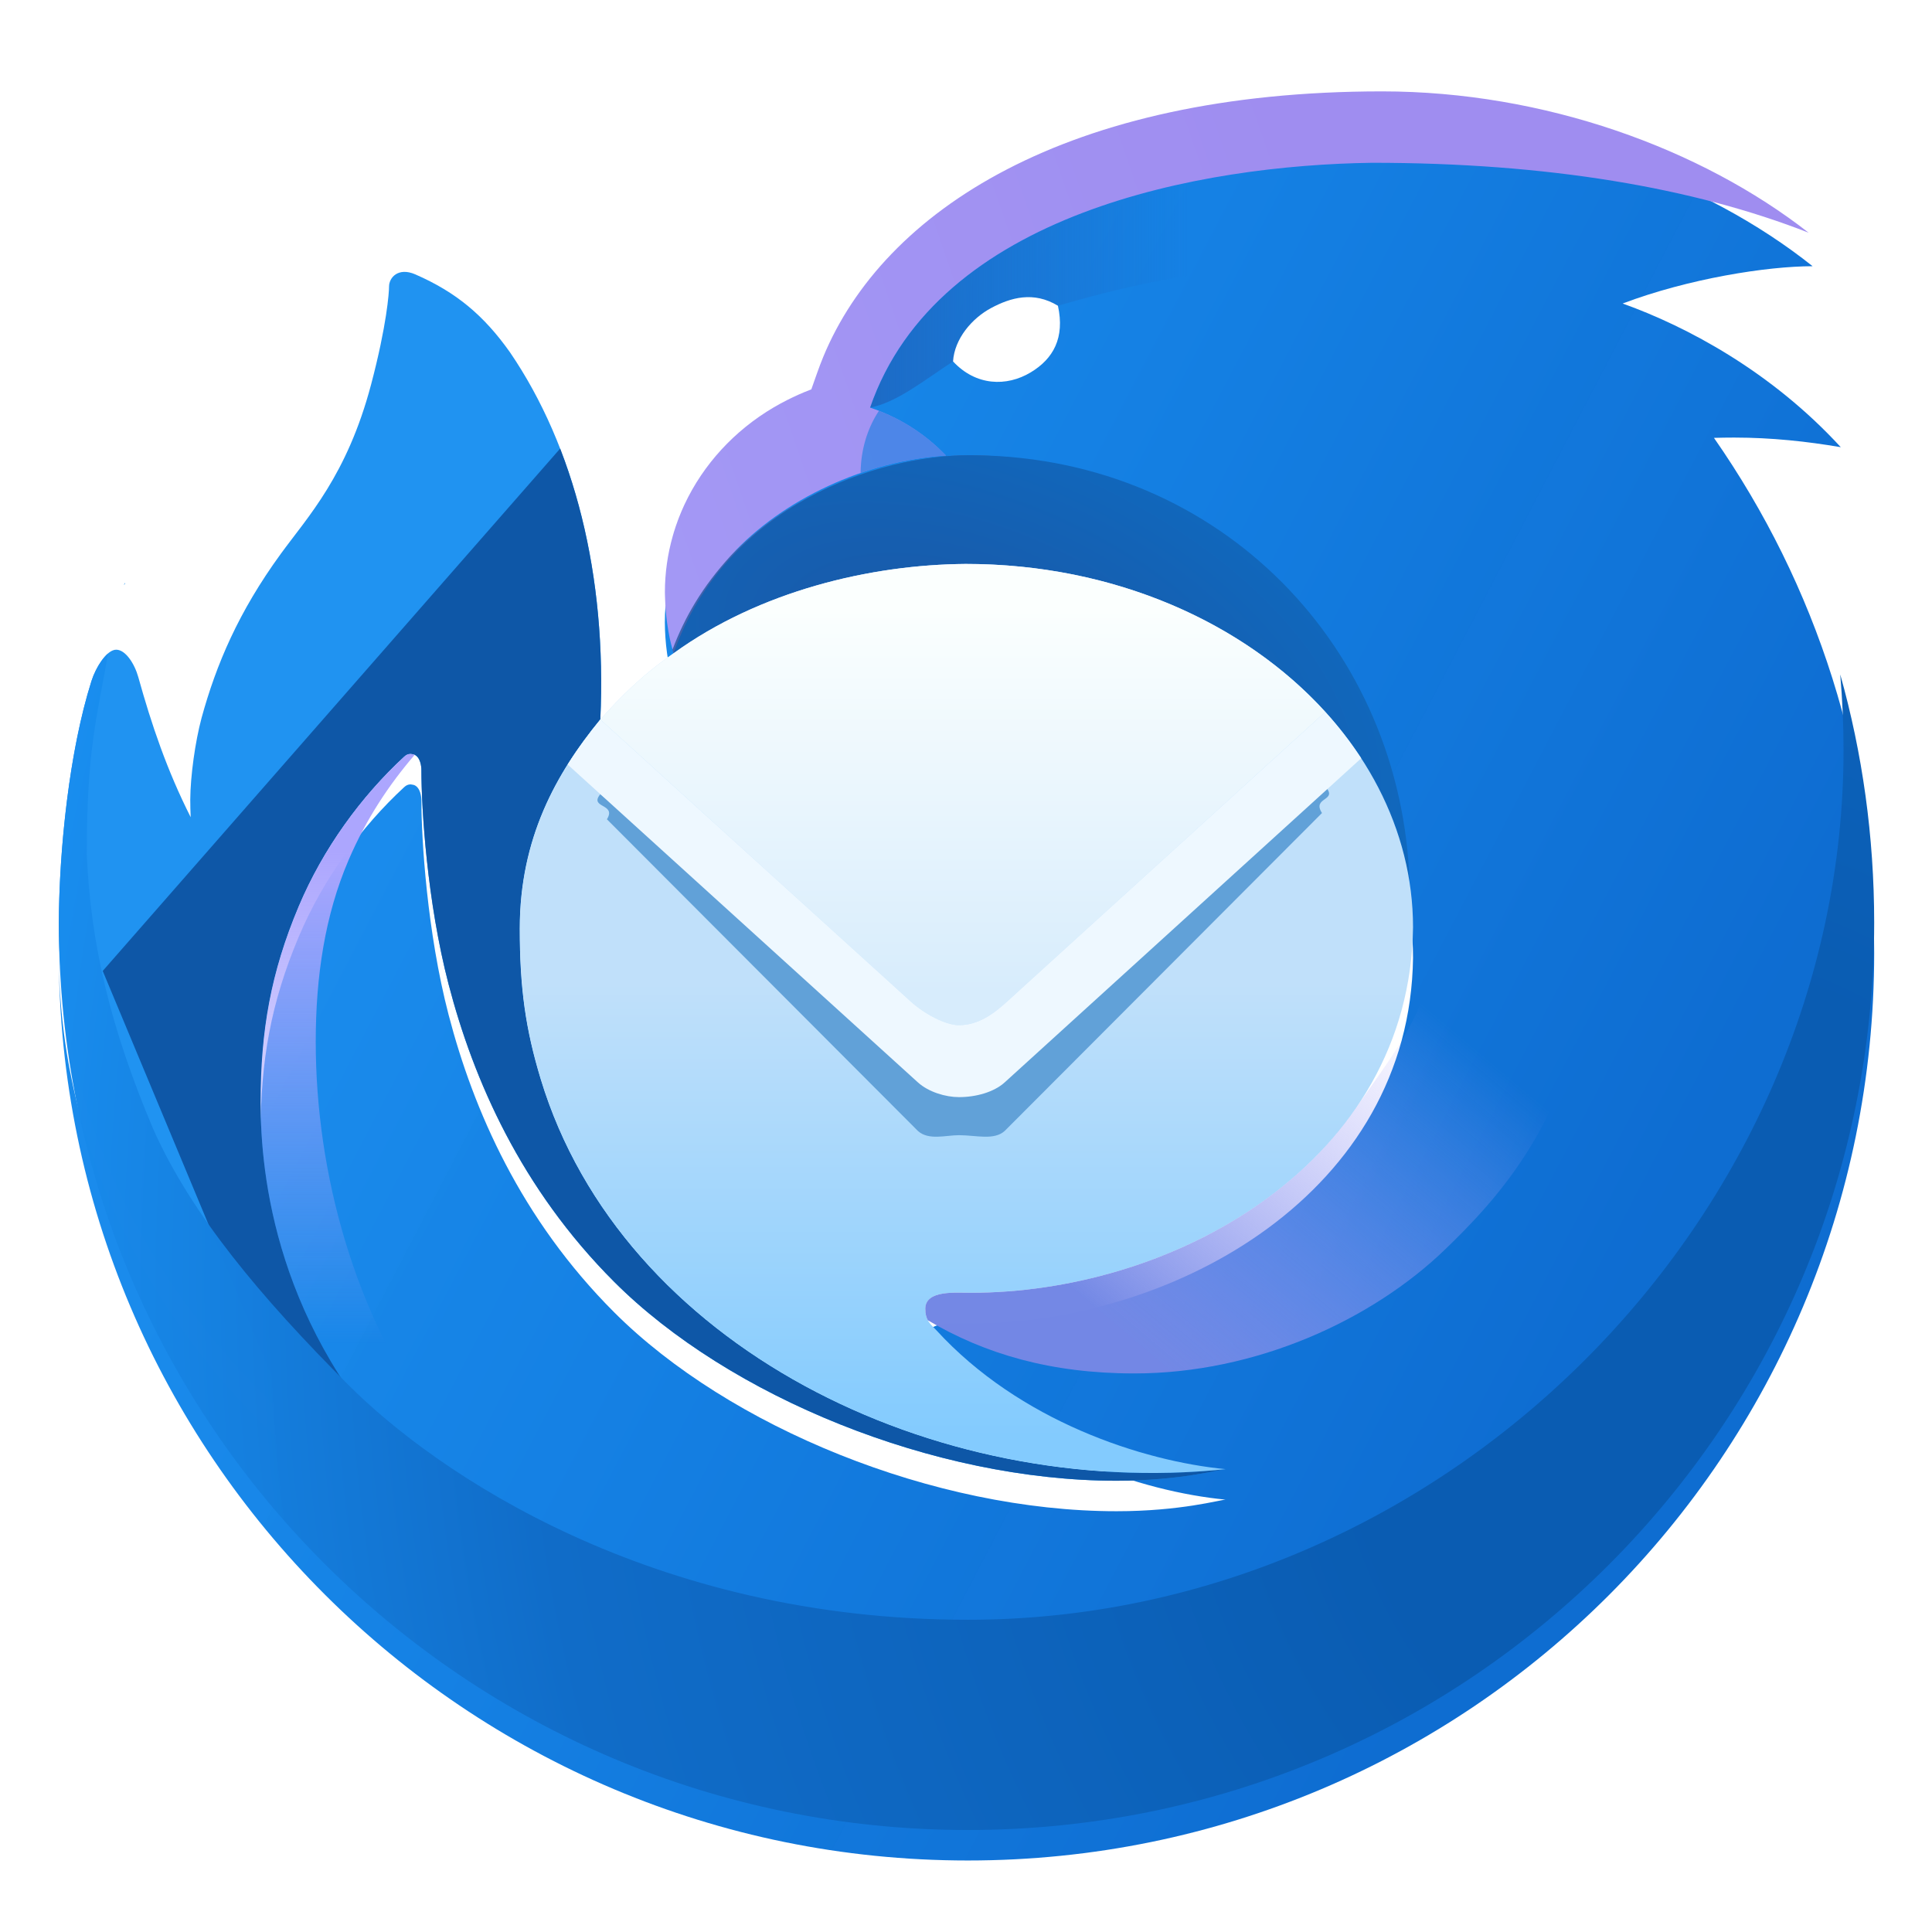 <?xml version="1.0" ?>
<svg xmlns:xlink="http://www.w3.org/1999/xlink" xmlns="http://www.w3.org/2000/svg" viewBox="0 0 224.855 224.855">
	<defs id="defs2">
		<linearGradient id="linearGradient38332">
			<stop style="stop-color:#9f8df0;stop-opacity:1;" offset="0.383" id="stop38328"/>
			<stop style="stop-color:#a398f5;stop-opacity:1;" offset="1" id="stop38330"/>
		</linearGradient>
		<linearGradient id="linearGradient27244">
			<stop style="stop-color:#4361ab;stop-opacity:1;" offset="0.536" id="stop27240"/>
			<stop style="stop-color:#4361ab;stop-opacity:0;" offset="1" id="stop27242"/>
		</linearGradient>
		<linearGradient id="linearGradient25499">
			<stop style="stop-color:#1b56a4;stop-opacity:1;" offset="0" id="stop25495"/>
			<stop style="stop-color:#1068bd;stop-opacity:1;" offset="1" id="stop25497"/>
		</linearGradient>
		<linearGradient id="linearGradient22122">
			<stop style="stop-color:#83cbfe;stop-opacity:1;" offset="0" id="stop22120"/>
			<stop style="stop-color:#c0e0fa;stop-opacity:1;" offset="0.598" id="stop22118"/>
		</linearGradient>
		<linearGradient id="linearGradient21217">
			<stop style="stop-color:#d7ecfc;stop-opacity:1;" offset="0" id="stop21213"/>
			<stop style="stop-color:#fbfffe;stop-opacity:1;" offset="0.833" id="stop21215"/>
		</linearGradient>
		<linearGradient id="linearGradient18928">
			<stop style="stop-color:#9f8df0;stop-opacity:1;" offset="0.55" id="stop18926"/>
			<stop style="stop-color:#a398f5;stop-opacity:1;" offset="1" id="stop18924"/>
		</linearGradient>
		<linearGradient id="linearGradient18433">
			<stop style="stop-color:#aca6fe;stop-opacity:0;" offset="0.077" id="stop18431"/>
			<stop style="stop-color:#7388e5;stop-opacity:0.996;" offset="1" id="stop18429"/>
		</linearGradient>
		<linearGradient id="linearGradient18425">
			<stop style="stop-color:#1c6bc6;stop-opacity:1;" offset="0" id="stop18421"/>
			<stop style="stop-color:#1c6bc6;stop-opacity:0;" offset="0.875" id="stop18423"/>
		</linearGradient>
		<linearGradient id="linearGradient17926">
			<stop style="stop-color:#aca6fe;stop-opacity:1;" offset="0.209" id="stop17922"/>
			<stop style="stop-color:#aca6fe;stop-opacity:0;" offset="1" id="stop17924"/>
		</linearGradient>
		<linearGradient id="linearGradient16528">
			<stop style="stop-color:#198bec;stop-opacity:0.996;" offset="0" id="stop16526"/>
			<stop style="stop-color:#1581e4;stop-opacity:1;" offset="0.341" id="stop35562"/>
			<stop style="stop-color:#0d6cd1;stop-opacity:0.996;" offset="1" id="stop16524"/>
		</linearGradient>
		<linearGradient id="linearGradient12963">
			<stop style="stop-color:#0a5cb2;stop-opacity:1;" offset="0.212" id="stop12959"/>
			<stop style="stop-color:#106cc8;stop-opacity:1;" offset="0.688" id="stop39267"/>
			<stop style="stop-color:#198ef0;stop-opacity:0.996;" offset="1" id="stop12961"/>
		</linearGradient>
		<linearGradient xlink:href="#linearGradient17926" id="linearGradient17928" x1="61.245" y1="76.116" x2="61.245" y2="127.063" gradientUnits="userSpaceOnUse" gradientTransform="translate(86.455)"/>
		<linearGradient xlink:href="#linearGradient18425" id="linearGradient18427" x1="98.51" y1="38.027" x2="128.25" y2="38.027" gradientUnits="userSpaceOnUse" gradientTransform="translate(86.455)"/>
		<linearGradient xlink:href="#linearGradient21217" id="linearGradient21219" x1="105.8" y1="98.243" x2="105.8" y2="60.414" gradientUnits="userSpaceOnUse" gradientTransform="translate(86.455)"/>
		<linearGradient xlink:href="#linearGradient22122" id="linearGradient22124" x1="127.673" y1="134.659" x2="127.673" y2="72.549" gradientUnits="userSpaceOnUse" gradientTransform="translate(86.455)"/>
		<filter style="color-interpolation-filters:sRGB" id="filter25482" x="-0.08" y="-0.167" width="1.16" height="1.334">
			<feGaussianBlur stdDeviation="1.996" id="feGaussianBlur25484"/>
		</filter>
		<clipPath clipPathUnits="userSpaceOnUse" id="clipPath25488">
			<path id="path25490" style="fill:url(#linearGradient25492);fill-opacity:1;stroke-width:0.4;stroke-linecap:round;stroke-linejoin:round" d="M 106.35,63.105 C 98.54,63.165 89.461,65.32 82.388,70.44 C 79.743,72.277 78.008,74.053 76.386,75.864 C 72.768,80.269 69.779,85.597 69.779,93.017 C 69.779,97.913 70.262,101.285 71.501,105.366 C 78.144,127.252 103.76,139.846 127.673,137.35 C 120.863,136.698 110.762,133.413 103.941,125.948 C 103.5,125.467 103.044,125.208 103.044,124.2 C 103.044,122.616 105.609,122.893 106.821,122.882 C 123.68,122.868 142.803,112.065 143.044,92.91 C 143.044,76.814 126.924,63.106 106.35,63.105"/>
		</clipPath>
		<linearGradient xlink:href="#linearGradient22122" id="linearGradient25492" gradientUnits="userSpaceOnUse" x1="127.673" y1="134.659" x2="127.673" y2="72.549"/>
		<radialGradient xlink:href="#linearGradient25499" id="radialGradient26402" cx="106.25" cy="75.112" fx="106.25" fy="75.112" r="30.185" gradientTransform="matrix(1.209,0.463,-0.26,0.68,83.746,-27.711)" gradientUnits="userSpaceOnUse"/>
		<linearGradient xlink:href="#linearGradient27244" id="linearGradient27246" x1="82.388" y1="67.749" x2="95.823" y2="53.828" gradientUnits="userSpaceOnUse" gradientTransform="translate(86.455)"/>
		<linearGradient xlink:href="#linearGradient16528" id="linearGradient29950" x1="74.781" y1="76.227" x2="171.811" y2="126.808" gradientUnits="userSpaceOnUse" gradientTransform="translate(71.967)"/>
		<linearGradient xlink:href="#linearGradient18433" id="linearGradient29952" x1="160.072" y1="96.684" x2="134.682" y2="126.808" gradientUnits="userSpaceOnUse" gradientTransform="translate(71.963)"/>
		<filter style="color-interpolation-filters:sRGB" id="filter31705" x="-0.032" y="-0.034" width="1.064" height="1.085">
			<feFlood flood-opacity="0.5" flood-color="rgb(12,99,187)" result="flood" id="feFlood31695"/>
			<feComposite in="flood" in2="SourceGraphic" operator="in" result="composite1" id="feComposite31697"/>
			<feGaussianBlur in="composite1" stdDeviation="2" result="blur" id="feGaussianBlur31699"/>
			<feOffset dx="0" dy="2.5" result="offset" id="feOffset31701"/>
			<feComposite in="SourceGraphic" in2="offset" operator="over" result="composite2" id="feComposite31703"/>
		</filter>
		<filter style="color-interpolation-filters:sRGB" id="filter34608" x="-0.341" y="-0.334" width="1.683" height="1.668">
			<feGaussianBlur stdDeviation="13.575" id="feGaussianBlur34610"/>
		</filter>
		<clipPath clipPathUnits="userSpaceOnUse" id="clipPath34829">
			<path id="path34831" style="fill:#1c91f0;fill-opacity:0.98;stroke-width:1.431;stroke-linecap:round;stroke-linejoin:round" d="M 177.406,149.63 C 165.704,149.63 155.097,144.804 147.415,137.094 C 136.215,125.851 134.978,113.224 134.978,107.252 C 134.978,101.4 135.818,96.612 138.094,91.214 C 140.104,86.443 143.226,82.174 146.748,78.918 C 146.919,78.76 147.064,78.691 147.282,78.685 C 147.412,78.707 147.569,78.712 147.7,78.807 C 148.193,79.147 148.167,80.035 148.167,80.035 C 148.167,83.146 148.626,90.791 150.401,97.596 C 152.433,105.39 156.316,114.322 163.977,121.983 C 173.389,131.395 190.206,138.3 205.183,138.3 C 210.44,138.3 213.691,137.36 214.128,137.35 C 190.215,139.846 164.599,127.252 157.955,105.366 C 156.716,101.285 156.234,97.913 156.234,93.017 C 156.234,85.597 159.223,80.269 162.841,75.864 C 163.387,64.055 160.709,53.475 155.431,45.745 C 153.288,42.719 151.02,40.819 147.668,39.356 C 146.269,38.746 145.513,39.615 145.513,40.354 C 145.513,40.84 145.33,43.517 144.038,48.397 C 142.063,55.857 138.842,59.242 136.634,62.276 C 133.171,67.033 131.343,71.336 130.138,75.728 C 129.611,77.695 129.223,80.487 129.209,82.426 C 129.209,82.912 129.222,83.395 129.243,83.876 C 127.298,80.03 126.018,76.239 124.95,72.396 C 124.64,71.283 123.9,70.139 123.133,70.139 C 122.357,70.139 121.463,71.582 121.107,72.704 C 119.276,78.48 118.459,86.536 118.428,92.53 C 118.428,125.423 149.676,149.63 177.406,149.63 L 177.406,149.63 M 123.845,64.641 C 123.819,64.704 123.794,64.768 123.768,64.831 L 123.849,64.748 C 123.848,64.712 123.846,64.676 123.845,64.641 L 123.845,64.641"/>
		</clipPath>
		<radialGradient xlink:href="#linearGradient12963" id="radialGradient35909" cx="231.444" cy="158.824" fx="231.444" fy="158.824" r="74.447" gradientTransform="matrix(-1.828,0.438,-0.509,-2.128,758.467,368.334)" gradientUnits="userSpaceOnUse"/>
		<filter style="color-interpolation-filters:sRGB" id="filter38313" x="-0.633" y="-0.532" width="2.266" height="2.064">
			<feGaussianBlur stdDeviation="3.679" id="feGaussianBlur38315"/>
		</filter>
		<clipPath clipPathUnits="userSpaceOnUse" id="clipPath38319">
			<path id="path38321" style="fill:url(#radialGradient38323);fill-opacity:1;stroke-width:0.534;stroke-linecap:round;stroke-linejoin:round" d="M 226.96,24.346 C 201.046,24.346 186.074,34.165 181.131,46.108 C 180.766,46.987 180.471,47.889 180.148,48.786 C 179.79,48.919 179.441,49.069 179.094,49.221 C 178.781,49.362 178.473,49.509 178.168,49.662 C 177.791,49.852 177.422,50.053 177.062,50.265 C 173.835,52.165 171.286,54.947 169.751,58.219 C 169.737,58.249 169.723,58.279 169.709,58.309 C 169.559,58.633 169.421,58.963 169.291,59.296 C 169.262,59.371 169.234,59.446 169.206,59.521 C 169.09,59.832 168.983,60.146 168.885,60.465 C 168.849,60.583 168.815,60.701 168.781,60.82 C 168.363,62.294 168.139,63.837 168.138,65.421 C 168.139,65.513 168.142,65.607 168.144,65.7 C 168.149,65.949 168.158,66.201 168.174,66.457 C 168.182,66.593 168.193,66.73 168.204,66.868 C 168.231,67.197 168.263,67.528 168.307,67.858 C 168.316,67.93 168.328,68.001 168.338,68.072 C 168.391,68.433 168.451,68.792 168.524,69.145 C 168.534,69.197 168.545,69.248 168.556,69.299 C 168.617,69.579 168.689,69.849 168.762,70.118 C 169.786,67.422 171.207,64.967 173.569,62.394 C 177.82,57.763 184.638,54.626 191.19,54.214 C 189.451,52.394 187.305,51.054 184.96,50.282 L 184.965,50.283 C 190.487,34.265 212.209,30.394 226.142,30.203 C 240.541,30.203 252.517,32.247 261.944,35.937 C 253.126,29.04 240.265,24.346 226.96,24.346 L 226.96,24.346"/>
		</clipPath>
		<radialGradient xlink:href="#linearGradient18928" id="radialGradient38323" gradientUnits="userSpaceOnUse" gradientTransform="matrix(0.774,-0.207,0.127,0.476,112.539,48.585)" cx="126.201" cy="61.138" fx="126.201" fy="61.138" r="46.906"/>
		<linearGradient xlink:href="#linearGradient38332" id="linearGradient38326" x1="261.944" y1="33.246" x2="168.338" y2="65.381" gradientUnits="userSpaceOnUse"/>
	</defs>
	<g id="layer1" transform="translate(12.157,-14.845)">
		<g id="g40045" transform="matrix(1.419,0,0,1.419,-173.361,-9.067)" style="stroke:none">
			<path id="path8792" style="fill:url(#linearGradient29950);fill-opacity:1;stroke:none;stroke-width:1.431;stroke-linecap:round;stroke-linejoin:round;filter:url(#filter31705)" d="M 226.96,24.346 C 201.046,24.346 186.074,34.165 181.131,46.108 C 180.767,46.987 180.471,47.889 180.148,48.786 C 173.021,51.426 168.135,57.964 168.133,65.405 C 168.142,67.043 168.377,68.869 168.843,70.44 C 175.915,65.32 184.994,63.165 192.804,63.105 C 213.379,63.106 229.499,76.814 229.499,92.91 C 229.257,112.065 210.134,122.868 193.276,122.882 C 192.064,122.893 189.499,122.616 189.499,124.2 C 189.499,125.208 189.955,125.467 190.396,125.948 C 197.217,133.413 207.318,136.698 214.128,137.35 C 213.691,137.36 210.44,138.3 205.183,138.3 C 190.206,138.3 173.389,131.395 163.977,121.983 C 156.316,114.322 152.433,105.39 150.401,97.596 C 148.626,90.791 148.167,83.146 148.167,80.035 C 148.167,80.035 148.193,79.147 147.7,78.807 C 147.569,78.712 147.412,78.707 147.282,78.685 C 147.064,78.691 146.919,78.76 146.748,78.918 C 143.226,82.174 140.104,86.443 138.094,91.214 C 135.818,96.612 134.978,101.4 134.978,107.252 C 134.978,113.224 136.215,125.851 147.415,137.094 C 154.85,144.556 165.025,149.316 176.281,149.615 C 176.657,149.624 177.032,149.63 177.406,149.63 C 177.03,149.63 176.655,149.625 176.281,149.615 C 148.838,148.973 118.428,124.979 118.428,92.53 C 118.428,133.634 151.809,166.946 192.986,166.946 C 234.163,166.946 267.322,133.634 267.322,92.53 C 267.322,76.753 262.57,62.305 254.181,50.265 C 254.73,50.249 255.28,50.24 255.832,50.24 C 258.919,50.242 261.784,50.553 264.582,51.029 C 258.888,44.83 252,41.15 246.692,39.245 C 252.1,37.201 258.534,36.186 262.272,36.186 C 253.448,29.151 240.427,24.346 226.96,24.346 L 226.96,24.346 M 146.741,39.15 C 146.875,39.147 147.019,39.16 147.174,39.193 C 147.019,39.16 146.875,39.147 146.741,39.15 C 146.607,39.154 146.484,39.175 146.372,39.209 C 146.484,39.175 146.607,39.154 146.741,39.15 M 146.372,39.209 C 146.259,39.243 146.157,39.29 146.066,39.349 C 146.157,39.29 146.259,39.243 146.372,39.209 M 146.066,39.349 C 145.975,39.407 145.895,39.476 145.826,39.552 C 145.895,39.476 145.975,39.407 146.066,39.349 M 147.174,39.193 C 147.328,39.226 147.493,39.28 147.668,39.356 C 147.493,39.28 147.328,39.226 147.174,39.193 M 147.668,39.356 C 148.087,39.539 148.489,39.729 148.876,39.927 C 148.489,39.729 148.087,39.539 147.668,39.356 M 148.876,39.927 C 149.263,40.124 149.635,40.331 149.994,40.546 C 149.635,40.331 149.263,40.124 148.876,39.927 M 149.994,40.546 C 150.352,40.762 150.698,40.987 151.032,41.223 C 150.698,40.987 150.352,40.762 149.994,40.546 L 149.994,40.546 M 151.032,41.223 C 151.367,41.459 151.689,41.706 152.003,41.965 C 151.689,41.706 151.367,41.459 151.032,41.223 M 152.003,41.965 C 152.316,42.224 152.62,42.495 152.917,42.78 C 152.62,42.495 152.316,42.224 152.003,41.965 M 152.917,42.78 C 153.213,43.064 153.502,43.363 153.786,43.676 C 153.502,43.363 153.213,43.064 152.917,42.78 M 153.786,43.676 C 154.069,43.989 154.346,44.318 154.62,44.662 C 154.346,44.318 154.069,43.989 153.786,43.676 M 155.431,45.745 C 155.761,46.228 156.081,46.722 156.39,47.227 C 156.081,46.722 155.761,46.228 155.431,45.745 M 156.39,47.227 C 156.7,47.732 156.999,48.248 157.287,48.775 C 156.999,48.248 156.7,47.732 156.39,47.227 M 157.287,48.775 C 157.576,49.301 157.854,49.837 158.122,50.383 C 157.854,49.837 157.576,49.301 157.287,48.775 M 158.122,50.383 C 158.389,50.93 158.646,51.486 158.892,52.051 C 158.646,51.486 158.389,50.93 158.122,50.383 M 158.892,52.051 C 159.138,52.617 159.374,53.193 159.598,53.777 C 159.374,53.193 159.138,52.617 158.892,52.051 M 159.598,53.777 C 159.823,54.362 160.036,54.956 160.239,55.558 C 160.036,54.956 159.823,54.362 159.598,53.777 M 160.239,55.558 C 160.441,56.161 160.633,56.772 160.813,57.392 C 160.633,56.772 160.441,56.161 160.239,55.558 M 160.813,57.392 C 160.993,58.011 161.162,58.639 161.32,59.275 C 161.162,58.639 160.993,58.011 160.813,57.392 M 161.32,59.275 C 161.635,60.547 161.905,61.851 162.128,63.183 C 161.905,61.851 161.635,60.547 161.32,59.275 L 161.32,59.275 M 138.445,59.877 C 137.802,60.737 137.186,61.518 136.634,62.276 C 137.186,61.518 137.802,60.737 138.445,59.877 M 136.634,62.276 C 136.201,62.871 135.794,63.458 135.41,64.04 C 135.794,63.458 136.201,62.871 136.634,62.276 M 135.41,64.04 C 135.027,64.621 134.666,65.197 134.328,65.767 C 134.666,65.197 135.027,64.621 135.41,64.04 M 134.328,65.767 C 133.989,66.338 133.672,66.903 133.375,67.465 C 133.672,66.903 133.989,66.338 134.328,65.767 M 133.375,67.465 C 133.078,68.026 132.799,68.584 132.539,69.139 C 132.799,68.584 133.078,68.026 133.375,67.465 M 132.539,69.139 C 132.279,69.694 132.037,70.246 131.81,70.796 C 132.037,70.246 132.279,69.694 132.539,69.139 M 131.81,70.796 C 131.583,71.346 131.372,71.895 131.175,72.442 C 131.372,71.895 131.583,71.346 131.81,70.796 M 123.133,70.139 C 123.229,70.139 123.324,70.157 123.418,70.19 C 123.324,70.157 123.229,70.139 123.133,70.139 M 123.418,70.19 C 123.513,70.224 123.605,70.273 123.696,70.336 C 123.605,70.273 123.513,70.224 123.418,70.19 M 122.838,70.203 C 122.738,70.245 122.638,70.306 122.539,70.382 C 122.638,70.306 122.738,70.245 122.838,70.203 M 129.773,77.331 C 129.662,77.9 129.564,78.494 129.482,79.087 C 129.564,78.494 129.662,77.9 129.773,77.331 M 129.482,79.087 C 129.399,79.681 129.333,80.273 129.286,80.838 C 129.333,80.273 129.399,79.681 129.482,79.087 M 119.92,77.396 C 119.586,79.057 119.311,80.793 119.093,82.535 C 119.311,80.793 119.586,79.057 119.92,77.396 M 119.093,82.535 C 118.983,83.407 118.888,84.279 118.806,85.145 C 118.888,84.279 118.983,83.407 119.093,82.535"/>
			<path id="path10323" style="fill:#962b2b;fill-opacity:0.299;stroke:none;stroke-width:0.636;stroke-linecap:round;stroke-linejoin:round" d="M 193.137,54.187 C 185.693,54.187 173.152,58.187 168.843,70.44 C 175.915,65.32 184.994,63.165 192.804,63.105 C 202.63,63.106 211.439,66.234 217.962,71.254 C 213.961,60.961 204.109,54.188 193.137,54.187"/>
			<path id="path4190" style="fill:#1c91f0;fill-opacity:0.98;stroke:none;stroke-width:1.431;stroke-linecap:round;stroke-linejoin:round" d="M 177.406,149.63 C 165.704,149.63 155.097,144.804 147.415,137.094 C 136.215,125.851 134.978,113.224 134.978,107.252 C 134.978,101.4 135.818,96.612 138.094,91.214 C 140.104,86.443 143.226,82.174 146.748,78.918 C 146.919,78.76 147.064,78.691 147.282,78.685 C 147.412,78.707 147.569,78.712 147.7,78.807 C 148.193,79.147 148.167,80.035 148.167,80.035 C 148.167,83.146 148.626,90.791 150.401,97.596 C 152.433,105.39 156.316,114.322 163.977,121.983 C 173.389,131.395 190.206,138.3 205.183,138.3 C 210.44,138.3 213.691,137.36 214.128,137.35 C 190.215,139.846 164.599,127.252 157.955,105.366 C 156.716,101.285 156.234,97.913 156.234,93.017 C 156.234,85.597 159.223,80.269 162.841,75.864 C 163.387,64.055 160.709,53.475 155.431,45.745 C 153.288,42.719 151.02,40.819 147.668,39.356 C 146.269,38.746 145.513,39.615 145.513,40.354 C 145.513,40.84 145.33,43.517 144.038,48.397 C 142.063,55.857 138.842,59.242 136.634,62.276 C 133.171,67.033 131.343,71.336 130.138,75.728 C 129.611,77.695 129.223,80.487 129.209,82.426 C 129.209,82.912 129.222,83.395 129.243,83.876 C 127.298,80.03 126.018,76.239 124.95,72.396 C 124.64,71.283 123.9,70.139 123.133,70.139 C 122.357,70.139 121.463,71.582 121.107,72.704 C 119.276,78.48 118.459,86.536 118.428,92.53 C 118.428,125.423 149.676,149.63 177.406,149.63 L 177.406,149.63 M 123.845,64.641 C 123.819,64.704 123.794,64.768 123.768,64.831 L 123.849,64.748 C 123.848,64.712 123.846,64.676 123.845,64.641 L 123.845,64.641"/>
			<path style="mix-blend-mode:normal;fill:#0e57a7;fill-opacity:1;stroke:none;stroke-width:0.4;stroke-linecap:round;stroke-linejoin:round;filter:url(#filter34608)" d="M 170.424,41.222 L 122.029,96.488 L 139.211,137.663 L 217.437,138.768 C 217.437,138.768 189.816,90.623 189.816,89.5 C 189.816,88.378 170.424,41.222 170.424,41.222 L 170.424,41.222" id="path34391" clip-path="url(#clipPath34829)"/>
			<path id="path7141" style="fill:url(#radialGradient35909);fill-opacity:1;stroke:none;stroke-width:1.431;stroke-linecap:round;stroke-linejoin:round" d="M 122.463,70.452 C 122.094,70.767 121.739,71.286 121.466,71.831 C 121.466,71.829 121.466,71.828 121.467,71.826 C 121.46,71.84 121.455,71.854 121.448,71.867 C 121.385,71.996 121.325,72.126 121.272,72.255 C 121.267,72.268 121.262,72.281 121.257,72.293 C 121.2,72.433 121.149,72.571 121.107,72.704 C 120.998,73.047 120.894,73.398 120.793,73.756 C 120.784,73.789 120.774,73.822 120.764,73.855 C 120.677,74.168 120.592,74.487 120.51,74.81 C 120.483,74.913 120.457,75.016 120.431,75.12 C 120.431,75.12 120.431,75.12 120.431,75.121 C 120.362,75.4 120.295,75.683 120.229,75.969 L 120.229,75.97 C 119.013,81.274 118.454,87.598 118.428,92.529 C 118.428,133.634 151.809,166.946 192.986,166.946 C 234.163,166.945 267.322,133.634 267.322,92.529 C 267.322,85.44 266.354,78.622 264.537,72.167 C 264.713,74.21 264.809,76.276 264.809,78.364 C 264.809,116.705 232.129,149.703 192.986,149.703 C 166.995,149.703 149.432,137.694 142.2,130.462 C 134.907,123.169 129.303,116.436 126.212,109.551 C 122.663,101.19 121.048,94.337 120.719,86.936 C 120.727,78.044 121.604,75.548 122.464,70.452 L 122.463,70.452"/>
			<path id="path8781" style="fill:url(#linearGradient17928);fill-opacity:1;stroke:none;stroke-width:1.431;stroke-linecap:round;stroke-linejoin:round" d="M 147.282,78.685 C 147.064,78.691 146.919,78.76 146.748,78.918 C 143.226,82.174 140.104,86.443 138.094,91.214 C 135.818,96.612 134.978,101.4 134.978,107.252 C 134.978,113.224 136.215,125.851 147.415,137.094 C 155.097,144.804 165.704,149.63 177.406,149.63 L 177.846,148.289 C 152.352,148.289 139.5,123.944 139.5,102.292 C 139.5,96.954 140.25,91.932 142.19,87.403 C 143.672,83.943 145.551,81.171 147.615,78.76 C 147.504,78.711 147.385,78.703 147.282,78.685 L 147.282,78.685"/>
			<path id="path11330" style="fill:url(#linearGradient18427);fill-opacity:1;stroke:none;stroke-width:0.4;stroke-linecap:round;stroke-linejoin:round" d="M 214.704,31.154 C 202.431,33.062 189.118,38.237 184.965,50.281 C 187.128,49.888 189.432,48.018 191.771,46.493 L 200.374,41.928 C 205.054,40.552 211.163,39.15 214.704,39.15 L 214.704,31.154"/>
			<path id="path11198" style="fill:url(#linearGradient27246);fill-opacity:1;stroke:none;stroke-width:0.4;stroke-linecap:round;stroke-linejoin:round" d="M 182.277,56.519 C 179.472,57.779 176.895,59.061 173.463,62.51 C 171.161,65.045 169.764,67.472 168.756,70.134 C 168.735,70.056 168.712,69.971 168.692,69.892 C 168.736,70.078 168.79,70.263 168.843,70.44 C 171.056,68.837 173.467,67.525 175.973,66.477 L 178.199,64.769 L 182.277,56.519"/>
			<path style="fill:#ffffff;fill-opacity:1;stroke:none;stroke-width:0.4;stroke-linecap:round;stroke-linejoin:round" d="M 191.771,46.493 C 191.89,44.64 193.315,42.96 194.897,42.114 C 196.499,41.257 198.375,40.716 200.374,41.928 C 200.952,44.558 199.996,46.276 198.144,47.391 C 196.162,48.585 193.636,48.507 191.771,46.493 L 191.771,46.493" id="path11274"/>
			<path id="circle10320" style="fill:url(#radialGradient26402);fill-opacity:1;stroke:none;stroke-width:1.27;stroke-linecap:round;stroke-linejoin:round" d="M 193.137,54.187 C 185.693,54.187 173.152,58.187 168.843,70.44 C 175.915,65.32 184.994,63.165 192.804,63.105 C 193.111,63.105 193.418,63.109 193.723,63.115 C 194.007,63.12 194.29,63.129 194.572,63.14 C 194.576,63.14 194.58,63.14 194.585,63.14 C 194.731,63.146 194.876,63.154 195.022,63.161 C 195.184,63.169 195.346,63.176 195.507,63.186 C 195.598,63.191 195.689,63.198 195.781,63.204 C 195.984,63.217 196.187,63.23 196.389,63.246 C 196.504,63.255 196.619,63.266 196.735,63.276 C 196.909,63.291 197.083,63.306 197.257,63.323 C 197.382,63.335 197.506,63.35 197.631,63.363 C 197.8,63.381 197.97,63.399 198.138,63.419 C 198.262,63.433 198.384,63.45 198.507,63.465 C 198.669,63.486 198.83,63.506 198.99,63.528 C 199.107,63.544 199.223,63.562 199.34,63.579 C 199.524,63.606 199.707,63.633 199.89,63.662 C 199.979,63.676 200.069,63.691 200.158,63.706 C 200.342,63.736 200.526,63.767 200.708,63.8 C 200.83,63.822 200.952,63.845 201.074,63.868 C 201.237,63.898 201.401,63.93 201.564,63.962 C 201.665,63.982 201.766,64.003 201.866,64.024 C 202.049,64.062 202.231,64.1 202.412,64.14 C 202.506,64.161 202.6,64.182 202.694,64.204 C 202.879,64.246 203.064,64.289 203.249,64.333 C 203.338,64.355 203.427,64.377 203.516,64.399 C 203.701,64.445 203.885,64.492 204.068,64.54 C 204.153,64.563 204.239,64.585 204.324,64.608 C 204.517,64.66 204.71,64.714 204.901,64.768 C 204.974,64.789 205.047,64.81 205.119,64.831 C 205.316,64.888 205.512,64.947 205.708,65.007 C 205.778,65.028 205.848,65.05 205.918,65.072 C 206.115,65.133 206.311,65.196 206.505,65.26 C 206.573,65.282 206.641,65.304 206.708,65.327 C 206.906,65.393 207.104,65.461 207.301,65.53 C 207.364,65.552 207.427,65.574 207.489,65.597 C 207.696,65.671 207.901,65.746 208.106,65.823 C 208.15,65.839 208.195,65.856 208.239,65.873 C 208.458,65.956 208.675,66.04 208.891,66.126 C 208.929,66.142 208.967,66.157 209.004,66.172 C 209.21,66.255 209.415,66.339 209.618,66.425 C 209.669,66.446 209.721,66.468 209.772,66.49 C 209.984,66.58 210.193,66.672 210.402,66.765 C 210.435,66.78 210.468,66.794 210.5,66.809 C 210.74,66.917 210.979,67.028 211.216,67.14 C 213.662,68.301 215.924,69.685 217.962,71.254 C 217.962,71.254 217.961,71.253 217.961,71.252 C 224.037,75.928 228.131,82.245 229.213,89.21 C 228.583,70.038 213.802,54.485 193.71,54.194 C 193.52,54.19 193.329,54.187 193.137,54.187 L 193.137,54.187"/>
			<path id="path10318" style="fill:url(#linearGradient38326);fill-opacity:1;stroke:none;stroke-width:0.534;stroke-linecap:round;stroke-linejoin:round" d="M 226.96,24.346 C 201.046,24.346 186.074,34.165 181.131,46.108 C 180.766,46.987 180.471,47.889 180.148,48.786 C 179.79,48.919 179.441,49.069 179.094,49.221 C 178.781,49.362 178.473,49.509 178.168,49.662 C 177.791,49.852 177.422,50.053 177.062,50.265 C 173.835,52.165 171.286,54.947 169.751,58.219 C 169.737,58.249 169.723,58.279 169.709,58.309 C 169.559,58.633 169.421,58.963 169.291,59.296 C 169.262,59.371 169.234,59.446 169.206,59.521 C 169.09,59.832 168.983,60.146 168.885,60.465 C 168.849,60.583 168.815,60.701 168.781,60.82 C 168.363,62.294 168.139,63.837 168.138,65.421 C 168.139,65.513 168.142,65.607 168.144,65.7 C 168.149,65.949 168.158,66.201 168.174,66.457 C 168.182,66.593 168.193,66.73 168.204,66.868 C 168.231,67.197 168.263,67.528 168.307,67.858 C 168.316,67.93 168.328,68.001 168.338,68.072 C 168.391,68.433 168.451,68.792 168.524,69.145 C 168.534,69.197 168.545,69.248 168.556,69.299 C 168.617,69.579 168.689,69.849 168.762,70.118 C 169.786,67.422 171.207,64.967 173.569,62.394 C 177.82,57.763 184.638,54.626 191.19,54.214 C 189.451,52.394 187.305,51.054 184.96,50.282 L 184.965,50.283 C 190.487,34.265 212.209,30.394 226.142,30.203 C 240.541,30.203 252.517,32.247 261.944,35.937 C 253.126,29.04 240.265,24.346 226.96,24.346 L 226.96,24.346"/>
			<path id="path10383" style="fill:url(#linearGradient22124);fill-opacity:1;stroke:none;stroke-width:0.4;stroke-linecap:round;stroke-linejoin:round" d="M 192.804,63.105 C 184.994,63.165 175.915,65.32 168.843,70.44 C 166.198,72.277 164.463,74.053 162.841,75.864 C 159.223,80.269 156.234,85.597 156.234,93.017 C 156.234,97.913 156.716,101.285 157.955,105.366 C 164.599,127.252 190.215,139.846 214.128,137.35 C 207.318,136.698 197.217,133.413 190.396,125.948 C 189.955,125.467 189.499,125.208 189.499,124.2 C 189.499,122.616 192.064,122.893 193.276,122.882 C 210.134,122.868 229.257,112.065 229.499,92.91 C 229.499,76.814 213.379,63.106 192.804,63.105"/>
			<path id="path23094" style="fill:#61a1d8;fill-opacity:1;stroke:none;stroke-width:0.4;stroke-linecap:round;stroke-linejoin:round;filter:url(#filter25482)" d="M 135.85,81.365 L 109.754,101.918 C 108.668,102.906 107.402,103.858 105.8,103.858 C 104.678,103.858 102.933,102.906 101.847,101.918 L 76.386,81.989 C 75.434,83.148 77.75,82.74 76.928,84.048 L 102.431,109.607 C 103.313,110.407 104.717,109.958 105.8,109.958 C 107.211,109.958 108.674,110.407 109.556,109.607 L 135.577,83.535 C 134.712,82.207 136.945,82.569 135.85,81.365" clip-path="url(#clipPath25488)" transform="translate(86.455)"/>
			<path id="path12930" style="fill:url(#linearGradient21219);fill-opacity:1;stroke:none;stroke-width:0.4;stroke-linecap:round;stroke-linejoin:round" d="M 192.804,63.105 C 184.994,63.165 175.915,65.32 168.843,70.44 C 166.198,72.277 164.463,74.053 162.841,75.864 L 188.301,98.995 C 189.388,99.982 191.133,100.934 192.255,100.934 C 193.857,100.934 195.122,99.982 196.209,98.995 L 222.305,75.24 C 215.672,67.941 205.023,63.106 192.804,63.105"/>
			<path id="path12922" style="fill:#eef8ff;fill-opacity:1;stroke:none;stroke-width:0.4;stroke-linecap:round;stroke-linejoin:round" d="M 222.305,75.24 L 196.209,98.995 C 195.122,99.982 193.857,100.934 192.255,100.934 C 191.133,100.934 189.388,99.982 188.301,98.995 L 162.841,75.864 C 161.889,77.024 160.983,78.249 160.161,79.557 L 188.886,105.625 C 189.768,106.425 191.172,106.836 192.255,106.836 C 193.666,106.836 195.129,106.425 196.01,105.625 L 225.248,79.045 C 224.383,77.717 223.399,76.445 222.305,75.24 L 222.305,75.24"/>
			<path id="path8779" style="fill:url(#linearGradient29952);fill-opacity:1;stroke:none;stroke-width:2.311;stroke-linecap:round;stroke-linejoin:round" d="M 230.903,96.101 C 230.355,100.391 227.491,103.817 224.964,107.523 C 223.883,109.107 222.59,110.654 221.324,111.906 C 219.743,113.471 218.095,114.784 216.411,115.921 C 209.672,120.47 201.221,122.875 193.272,122.882 C 192.06,122.893 189.495,122.616 189.495,124.2 C 189.495,124.619 189.576,124.906 189.7,125.136 C 194.39,127.912 199.807,129.499 206.644,129.499 C 216.605,129.499 226.135,125.125 232.15,119.309 C 236.169,115.422 242.912,108.448 243.778,96.101 L 230.903,96.101"/>
			<path id="path38173" clip-path="url(#clipPath38319)" style="fill:#147ee1;fill-opacity:0.591;stroke:none;stroke-width:0.4;stroke-linecap:round;stroke-linejoin:round;filter:url(#filter38313)" d="M 198.144,55.692 A 6.976,8.301 0.0 0,1 191.168,63.992 A 6.976,8.301 0.0 0,1 184.192,55.692 A 6.976,8.301 0.0 0,1 191.168,47.391 A 6.976,8.301 0.0 0,1 198.144,55.692 L 198.144,55.692"/>
		</g>
	</g>
</svg>
